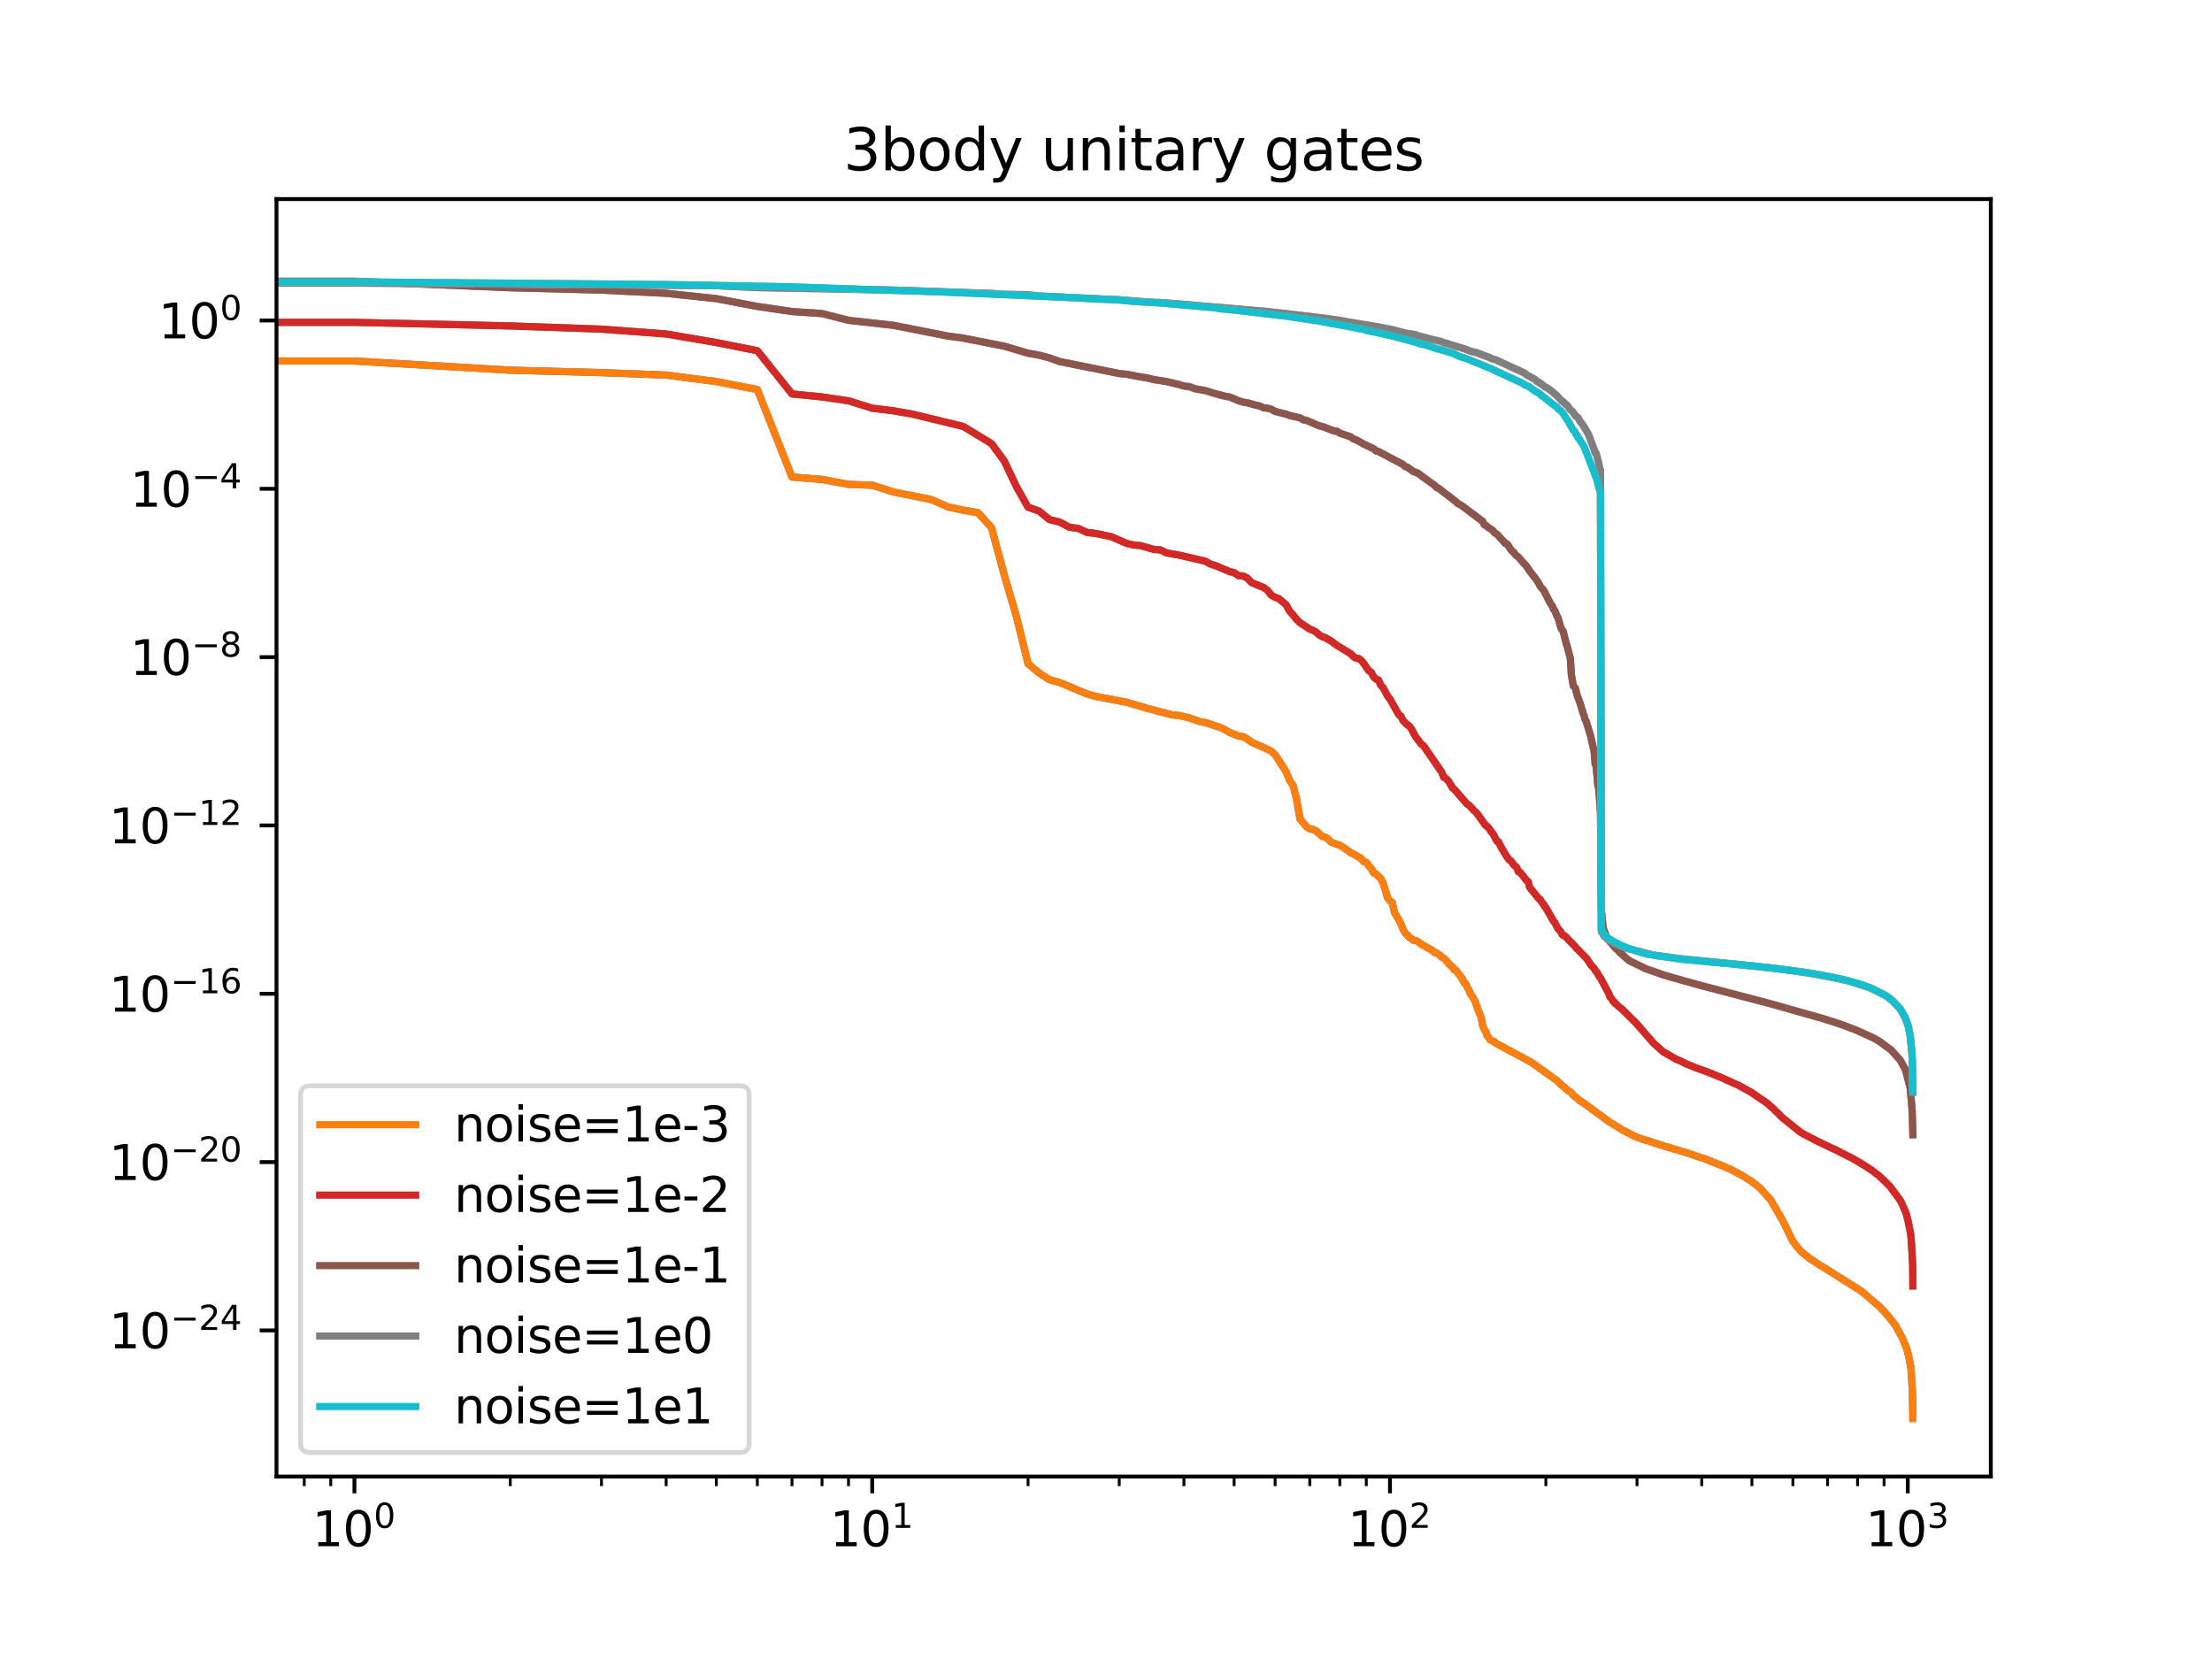 <?xml version="1.0" encoding="utf-8" standalone="no"?>
<!DOCTYPE svg PUBLIC "-//W3C//DTD SVG 1.1//EN"
  "http://www.w3.org/Graphics/SVG/1.1/DTD/svg11.dtd">
<svg xmlns:xlink="http://www.w3.org/1999/xlink" width="460.8pt" height="345.6pt" viewBox="0 0 460.8 345.6" xmlns="http://www.w3.org/2000/svg" version="1.1">
 <defs>
  <style type="text/css">*{stroke-linejoin: round; stroke-linecap: butt}</style>
 </defs>
 <g id="figure_1">
  <g id="patch_1">
   <path d="M 0 345.6 
L 460.8 345.6 
L 460.8 0 
L 0 0 
z
" style="fill: #ffffff"/>
  </g>
  <g id="axes_1">
   <g id="patch_2">
    <path d="M 57.6 307.584 
L 414.72 307.584 
L 414.72 41.472 
L 57.6 41.472 
z
" style="fill: #ffffff"/>
   </g>
   <g id="matplotlib.axis_1">
    <g id="xtick_1">
     <g id="line2d_1">
      <defs>
       <path id="m2eaa63e4fc" d="M 0 0 
L 0 3.5 
" style="stroke: #000000; stroke-width: 0.8"/>
      </defs>
      <g>
       <use xlink:href="#m2eaa63e4fc" x="73.833" y="307.584" style="stroke: #000000; stroke-width: 0.8"/>
      </g>
     </g>
     <g id="text_1">
      <!-- $\mathdefault{10^{0}}$ -->
      <g transform="translate(65.033 322.182) scale(0.1 -0.1)">
       <defs>
        <path id="DejaVuSans-31" d="M 794 531 
L 1825 531 
L 1825 4091 
L 703 3866 
L 703 4441 
L 1819 4666 
L 2450 4666 
L 2450 531 
L 3481 531 
L 3481 0 
L 794 0 
L 794 531 
z
" transform="scale(0.016)"/>
        <path id="DejaVuSans-30" d="M 2034 4250 
Q 1547 4250 1301 3770 
Q 1056 3291 1056 2328 
Q 1056 1369 1301 889 
Q 1547 409 2034 409 
Q 2525 409 2770 889 
Q 3016 1369 3016 2328 
Q 3016 3291 2770 3770 
Q 2525 4250 2034 4250 
z
M 2034 4750 
Q 2819 4750 3233 4129 
Q 3647 3509 3647 2328 
Q 3647 1150 3233 529 
Q 2819 -91 2034 -91 
Q 1250 -91 836 529 
Q 422 1150 422 2328 
Q 422 3509 836 4129 
Q 1250 4750 2034 4750 
z
" transform="scale(0.016)"/>
       </defs>
       <use xlink:href="#DejaVuSans-31" transform="translate(0 0.766)"/>
       <use xlink:href="#DejaVuSans-30" transform="translate(63.623 0.766)"/>
       <use xlink:href="#DejaVuSans-30" transform="translate(128.203 39.047) scale(0.7)"/>
      </g>
     </g>
    </g>
    <g id="xtick_2">
     <g id="line2d_2">
      <g>
       <use xlink:href="#m2eaa63e4fc" x="181.696" y="307.584" style="stroke: #000000; stroke-width: 0.8"/>
      </g>
     </g>
     <g id="text_2">
      <!-- $\mathdefault{10^{1}}$ -->
      <g transform="translate(172.896 322.182) scale(0.1 -0.1)">
       <use xlink:href="#DejaVuSans-31" transform="translate(0 0.684)"/>
       <use xlink:href="#DejaVuSans-30" transform="translate(63.623 0.684)"/>
       <use xlink:href="#DejaVuSans-31" transform="translate(128.203 38.966) scale(0.7)"/>
      </g>
     </g>
    </g>
    <g id="xtick_3">
     <g id="line2d_3">
      <g>
       <use xlink:href="#m2eaa63e4fc" x="289.559" y="307.584" style="stroke: #000000; stroke-width: 0.8"/>
      </g>
     </g>
     <g id="text_3">
      <!-- $\mathdefault{10^{2}}$ -->
      <g transform="translate(280.759 322.182) scale(0.1 -0.1)">
       <defs>
        <path id="DejaVuSans-32" d="M 1228 531 
L 3431 531 
L 3431 0 
L 469 0 
L 469 531 
Q 828 903 1448 1529 
Q 2069 2156 2228 2338 
Q 2531 2678 2651 2914 
Q 2772 3150 2772 3378 
Q 2772 3750 2511 3984 
Q 2250 4219 1831 4219 
Q 1534 4219 1204 4116 
Q 875 4013 500 3803 
L 500 4441 
Q 881 4594 1212 4672 
Q 1544 4750 1819 4750 
Q 2544 4750 2975 4387 
Q 3406 4025 3406 3419 
Q 3406 3131 3298 2873 
Q 3191 2616 2906 2266 
Q 2828 2175 2409 1742 
Q 1991 1309 1228 531 
z
" transform="scale(0.016)"/>
       </defs>
       <use xlink:href="#DejaVuSans-31" transform="translate(0 0.766)"/>
       <use xlink:href="#DejaVuSans-30" transform="translate(63.623 0.766)"/>
       <use xlink:href="#DejaVuSans-32" transform="translate(128.203 39.047) scale(0.7)"/>
      </g>
     </g>
    </g>
    <g id="xtick_4">
     <g id="line2d_4">
      <g>
       <use xlink:href="#m2eaa63e4fc" x="397.422" y="307.584" style="stroke: #000000; stroke-width: 0.8"/>
      </g>
     </g>
     <g id="text_4">
      <!-- $\mathdefault{10^{3}}$ -->
      <g transform="translate(388.622 322.182) scale(0.1 -0.1)">
       <defs>
        <path id="DejaVuSans-33" d="M 2597 2516 
Q 3050 2419 3304 2112 
Q 3559 1806 3559 1356 
Q 3559 666 3084 287 
Q 2609 -91 1734 -91 
Q 1441 -91 1130 -33 
Q 819 25 488 141 
L 488 750 
Q 750 597 1062 519 
Q 1375 441 1716 441 
Q 2309 441 2620 675 
Q 2931 909 2931 1356 
Q 2931 1769 2642 2001 
Q 2353 2234 1838 2234 
L 1294 2234 
L 1294 2753 
L 1863 2753 
Q 2328 2753 2575 2939 
Q 2822 3125 2822 3475 
Q 2822 3834 2567 4026 
Q 2313 4219 1838 4219 
Q 1578 4219 1281 4162 
Q 984 4106 628 3988 
L 628 4550 
Q 988 4650 1302 4700 
Q 1616 4750 1894 4750 
Q 2613 4750 3031 4423 
Q 3450 4097 3450 3541 
Q 3450 3153 3228 2886 
Q 3006 2619 2597 2516 
z
" transform="scale(0.016)"/>
       </defs>
       <use xlink:href="#DejaVuSans-31" transform="translate(0 0.766)"/>
       <use xlink:href="#DejaVuSans-30" transform="translate(63.623 0.766)"/>
       <use xlink:href="#DejaVuSans-33" transform="translate(128.203 39.047) scale(0.7)"/>
      </g>
     </g>
    </g>
    <g id="xtick_5">
     <g id="line2d_5">
      <defs>
       <path id="mee59e2e1f6" d="M 0 0 
L 0 2 
" style="stroke: #000000; stroke-width: 0.6"/>
      </defs>
      <g>
       <use xlink:href="#mee59e2e1f6" x="63.38" y="307.584" style="stroke: #000000; stroke-width: 0.6"/>
      </g>
     </g>
    </g>
    <g id="xtick_6">
     <g id="line2d_6">
      <g>
       <use xlink:href="#mee59e2e1f6" x="68.897" y="307.584" style="stroke: #000000; stroke-width: 0.6"/>
      </g>
     </g>
    </g>
    <g id="xtick_7">
     <g id="line2d_7">
      <g>
       <use xlink:href="#mee59e2e1f6" x="106.303" y="307.584" style="stroke: #000000; stroke-width: 0.6"/>
      </g>
     </g>
    </g>
    <g id="xtick_8">
     <g id="line2d_8">
      <g>
       <use xlink:href="#mee59e2e1f6" x="125.297" y="307.584" style="stroke: #000000; stroke-width: 0.6"/>
      </g>
     </g>
    </g>
    <g id="xtick_9">
     <g id="line2d_9">
      <g>
       <use xlink:href="#mee59e2e1f6" x="138.773" y="307.584" style="stroke: #000000; stroke-width: 0.6"/>
      </g>
     </g>
    </g>
    <g id="xtick_10">
     <g id="line2d_10">
      <g>
       <use xlink:href="#mee59e2e1f6" x="149.226" y="307.584" style="stroke: #000000; stroke-width: 0.6"/>
      </g>
     </g>
    </g>
    <g id="xtick_11">
     <g id="line2d_11">
      <g>
       <use xlink:href="#mee59e2e1f6" x="157.767" y="307.584" style="stroke: #000000; stroke-width: 0.6"/>
      </g>
     </g>
    </g>
    <g id="xtick_12">
     <g id="line2d_12">
      <g>
       <use xlink:href="#mee59e2e1f6" x="164.988" y="307.584" style="stroke: #000000; stroke-width: 0.6"/>
      </g>
     </g>
    </g>
    <g id="xtick_13">
     <g id="line2d_13">
      <g>
       <use xlink:href="#mee59e2e1f6" x="171.243" y="307.584" style="stroke: #000000; stroke-width: 0.6"/>
      </g>
     </g>
    </g>
    <g id="xtick_14">
     <g id="line2d_14">
      <g>
       <use xlink:href="#mee59e2e1f6" x="176.76" y="307.584" style="stroke: #000000; stroke-width: 0.6"/>
      </g>
     </g>
    </g>
    <g id="xtick_15">
     <g id="line2d_15">
      <g>
       <use xlink:href="#mee59e2e1f6" x="214.166" y="307.584" style="stroke: #000000; stroke-width: 0.6"/>
      </g>
     </g>
    </g>
    <g id="xtick_16">
     <g id="line2d_16">
      <g>
       <use xlink:href="#mee59e2e1f6" x="233.16" y="307.584" style="stroke: #000000; stroke-width: 0.6"/>
      </g>
     </g>
    </g>
    <g id="xtick_17">
     <g id="line2d_17">
      <g>
       <use xlink:href="#mee59e2e1f6" x="246.636" y="307.584" style="stroke: #000000; stroke-width: 0.6"/>
      </g>
     </g>
    </g>
    <g id="xtick_18">
     <g id="line2d_18">
      <g>
       <use xlink:href="#mee59e2e1f6" x="257.089" y="307.584" style="stroke: #000000; stroke-width: 0.6"/>
      </g>
     </g>
    </g>
    <g id="xtick_19">
     <g id="line2d_19">
      <g>
       <use xlink:href="#mee59e2e1f6" x="265.63" y="307.584" style="stroke: #000000; stroke-width: 0.6"/>
      </g>
     </g>
    </g>
    <g id="xtick_20">
     <g id="line2d_20">
      <g>
       <use xlink:href="#mee59e2e1f6" x="272.851" y="307.584" style="stroke: #000000; stroke-width: 0.6"/>
      </g>
     </g>
    </g>
    <g id="xtick_21">
     <g id="line2d_21">
      <g>
       <use xlink:href="#mee59e2e1f6" x="279.106" y="307.584" style="stroke: #000000; stroke-width: 0.6"/>
      </g>
     </g>
    </g>
    <g id="xtick_22">
     <g id="line2d_22">
      <g>
       <use xlink:href="#mee59e2e1f6" x="284.623" y="307.584" style="stroke: #000000; stroke-width: 0.6"/>
      </g>
     </g>
    </g>
    <g id="xtick_23">
     <g id="line2d_23">
      <g>
       <use xlink:href="#mee59e2e1f6" x="322.029" y="307.584" style="stroke: #000000; stroke-width: 0.6"/>
      </g>
     </g>
    </g>
    <g id="xtick_24">
     <g id="line2d_24">
      <g>
       <use xlink:href="#mee59e2e1f6" x="341.023" y="307.584" style="stroke: #000000; stroke-width: 0.6"/>
      </g>
     </g>
    </g>
    <g id="xtick_25">
     <g id="line2d_25">
      <g>
       <use xlink:href="#mee59e2e1f6" x="354.499" y="307.584" style="stroke: #000000; stroke-width: 0.6"/>
      </g>
     </g>
    </g>
    <g id="xtick_26">
     <g id="line2d_26">
      <g>
       <use xlink:href="#mee59e2e1f6" x="364.952" y="307.584" style="stroke: #000000; stroke-width: 0.6"/>
      </g>
     </g>
    </g>
    <g id="xtick_27">
     <g id="line2d_27">
      <g>
       <use xlink:href="#mee59e2e1f6" x="373.493" y="307.584" style="stroke: #000000; stroke-width: 0.6"/>
      </g>
     </g>
    </g>
    <g id="xtick_28">
     <g id="line2d_28">
      <g>
       <use xlink:href="#mee59e2e1f6" x="380.714" y="307.584" style="stroke: #000000; stroke-width: 0.6"/>
      </g>
     </g>
    </g>
    <g id="xtick_29">
     <g id="line2d_29">
      <g>
       <use xlink:href="#mee59e2e1f6" x="386.969" y="307.584" style="stroke: #000000; stroke-width: 0.6"/>
      </g>
     </g>
    </g>
    <g id="xtick_30">
     <g id="line2d_30">
      <g>
       <use xlink:href="#mee59e2e1f6" x="392.487" y="307.584" style="stroke: #000000; stroke-width: 0.6"/>
      </g>
     </g>
    </g>
   </g>
   <g id="matplotlib.axis_2">
    <g id="ytick_1">
     <g id="line2d_31">
      <defs>
       <path id="mf7cc5df409" d="M 0 0 
L -3.5 0 
" style="stroke: #000000; stroke-width: 0.8"/>
      </defs>
      <g>
       <use xlink:href="#mf7cc5df409" x="57.6" y="277.151" style="stroke: #000000; stroke-width: 0.8"/>
      </g>
     </g>
     <g id="text_5">
      <!-- $\mathdefault{10^{-24}}$ -->
      <g transform="translate(22.7 280.95) scale(0.1 -0.1)">
       <defs>
        <path id="DejaVuSans-2212" d="M 678 2272 
L 4684 2272 
L 4684 1741 
L 678 1741 
L 678 2272 
z
" transform="scale(0.016)"/>
        <path id="DejaVuSans-34" d="M 2419 4116 
L 825 1625 
L 2419 1625 
L 2419 4116 
z
M 2253 4666 
L 3047 4666 
L 3047 1625 
L 3713 1625 
L 3713 1100 
L 3047 1100 
L 3047 0 
L 2419 0 
L 2419 1100 
L 313 1100 
L 313 1709 
L 2253 4666 
z
" transform="scale(0.016)"/>
       </defs>
       <use xlink:href="#DejaVuSans-31" transform="translate(0 0.766)"/>
       <use xlink:href="#DejaVuSans-30" transform="translate(63.623 0.766)"/>
       <use xlink:href="#DejaVuSans-2212" transform="translate(128.203 39.047) scale(0.7)"/>
       <use xlink:href="#DejaVuSans-32" transform="translate(186.855 39.047) scale(0.7)"/>
       <use xlink:href="#DejaVuSans-34" transform="translate(231.392 39.047) scale(0.7)"/>
      </g>
     </g>
    </g>
    <g id="ytick_2">
     <g id="line2d_32">
      <g>
       <use xlink:href="#mf7cc5df409" x="57.6" y="242.086" style="stroke: #000000; stroke-width: 0.8"/>
      </g>
     </g>
     <g id="text_6">
      <!-- $\mathdefault{10^{-20}}$ -->
      <g transform="translate(22.7 245.885) scale(0.1 -0.1)">
       <use xlink:href="#DejaVuSans-31" transform="translate(0 0.766)"/>
       <use xlink:href="#DejaVuSans-30" transform="translate(63.623 0.766)"/>
       <use xlink:href="#DejaVuSans-2212" transform="translate(128.203 39.047) scale(0.7)"/>
       <use xlink:href="#DejaVuSans-32" transform="translate(186.855 39.047) scale(0.7)"/>
       <use xlink:href="#DejaVuSans-30" transform="translate(231.392 39.047) scale(0.7)"/>
      </g>
     </g>
    </g>
    <g id="ytick_3">
     <g id="line2d_33">
      <g>
       <use xlink:href="#mf7cc5df409" x="57.6" y="207.021" style="stroke: #000000; stroke-width: 0.8"/>
      </g>
     </g>
     <g id="text_7">
      <!-- $\mathdefault{10^{-16}}$ -->
      <g transform="translate(22.7 210.821) scale(0.1 -0.1)">
       <defs>
        <path id="DejaVuSans-36" d="M 2113 2584 
Q 1688 2584 1439 2293 
Q 1191 2003 1191 1497 
Q 1191 994 1439 701 
Q 1688 409 2113 409 
Q 2538 409 2786 701 
Q 3034 994 3034 1497 
Q 3034 2003 2786 2293 
Q 2538 2584 2113 2584 
z
M 3366 4563 
L 3366 3988 
Q 3128 4100 2886 4159 
Q 2644 4219 2406 4219 
Q 1781 4219 1451 3797 
Q 1122 3375 1075 2522 
Q 1259 2794 1537 2939 
Q 1816 3084 2150 3084 
Q 2853 3084 3261 2657 
Q 3669 2231 3669 1497 
Q 3669 778 3244 343 
Q 2819 -91 2113 -91 
Q 1303 -91 875 529 
Q 447 1150 447 2328 
Q 447 3434 972 4092 
Q 1497 4750 2381 4750 
Q 2619 4750 2861 4703 
Q 3103 4656 3366 4563 
z
" transform="scale(0.016)"/>
       </defs>
       <use xlink:href="#DejaVuSans-31" transform="translate(0 0.766)"/>
       <use xlink:href="#DejaVuSans-30" transform="translate(63.623 0.766)"/>
       <use xlink:href="#DejaVuSans-2212" transform="translate(128.203 39.047) scale(0.7)"/>
       <use xlink:href="#DejaVuSans-31" transform="translate(186.855 39.047) scale(0.7)"/>
       <use xlink:href="#DejaVuSans-36" transform="translate(231.392 39.047) scale(0.7)"/>
      </g>
     </g>
    </g>
    <g id="ytick_4">
     <g id="line2d_34">
      <g>
       <use xlink:href="#mf7cc5df409" x="57.6" y="171.957" style="stroke: #000000; stroke-width: 0.8"/>
      </g>
     </g>
     <g id="text_8">
      <!-- $\mathdefault{10^{-12}}$ -->
      <g transform="translate(22.7 175.756) scale(0.1 -0.1)">
       <use xlink:href="#DejaVuSans-31" transform="translate(0 0.766)"/>
       <use xlink:href="#DejaVuSans-30" transform="translate(63.623 0.766)"/>
       <use xlink:href="#DejaVuSans-2212" transform="translate(128.203 39.047) scale(0.7)"/>
       <use xlink:href="#DejaVuSans-31" transform="translate(186.855 39.047) scale(0.7)"/>
       <use xlink:href="#DejaVuSans-32" transform="translate(231.392 39.047) scale(0.7)"/>
      </g>
     </g>
    </g>
    <g id="ytick_5">
     <g id="line2d_35">
      <g>
       <use xlink:href="#mf7cc5df409" x="57.6" y="136.892" style="stroke: #000000; stroke-width: 0.8"/>
      </g>
     </g>
     <g id="text_9">
      <!-- $\mathdefault{10^{-8}}$ -->
      <g transform="translate(27.1 140.691) scale(0.1 -0.1)">
       <defs>
        <path id="DejaVuSans-38" d="M 2034 2216 
Q 1584 2216 1326 1975 
Q 1069 1734 1069 1313 
Q 1069 891 1326 650 
Q 1584 409 2034 409 
Q 2484 409 2743 651 
Q 3003 894 3003 1313 
Q 3003 1734 2745 1975 
Q 2488 2216 2034 2216 
z
M 1403 2484 
Q 997 2584 770 2862 
Q 544 3141 544 3541 
Q 544 4100 942 4425 
Q 1341 4750 2034 4750 
Q 2731 4750 3128 4425 
Q 3525 4100 3525 3541 
Q 3525 3141 3298 2862 
Q 3072 2584 2669 2484 
Q 3125 2378 3379 2068 
Q 3634 1759 3634 1313 
Q 3634 634 3220 271 
Q 2806 -91 2034 -91 
Q 1263 -91 848 271 
Q 434 634 434 1313 
Q 434 1759 690 2068 
Q 947 2378 1403 2484 
z
M 1172 3481 
Q 1172 3119 1398 2916 
Q 1625 2713 2034 2713 
Q 2441 2713 2670 2916 
Q 2900 3119 2900 3481 
Q 2900 3844 2670 4047 
Q 2441 4250 2034 4250 
Q 1625 4250 1398 4047 
Q 1172 3844 1172 3481 
z
" transform="scale(0.016)"/>
       </defs>
       <use xlink:href="#DejaVuSans-31" transform="translate(0 0.766)"/>
       <use xlink:href="#DejaVuSans-30" transform="translate(63.623 0.766)"/>
       <use xlink:href="#DejaVuSans-2212" transform="translate(128.203 39.047) scale(0.7)"/>
       <use xlink:href="#DejaVuSans-38" transform="translate(186.855 39.047) scale(0.7)"/>
      </g>
     </g>
    </g>
    <g id="ytick_6">
     <g id="line2d_36">
      <g>
       <use xlink:href="#mf7cc5df409" x="57.6" y="101.827" style="stroke: #000000; stroke-width: 0.8"/>
      </g>
     </g>
     <g id="text_10">
      <!-- $\mathdefault{10^{-4}}$ -->
      <g transform="translate(27.1 105.626) scale(0.1 -0.1)">
       <use xlink:href="#DejaVuSans-31" transform="translate(0 0.684)"/>
       <use xlink:href="#DejaVuSans-30" transform="translate(63.623 0.684)"/>
       <use xlink:href="#DejaVuSans-2212" transform="translate(128.203 38.966) scale(0.7)"/>
       <use xlink:href="#DejaVuSans-34" transform="translate(186.855 38.966) scale(0.7)"/>
      </g>
     </g>
    </g>
    <g id="ytick_7">
     <g id="line2d_37">
      <g>
       <use xlink:href="#mf7cc5df409" x="57.6" y="66.762" style="stroke: #000000; stroke-width: 0.8"/>
      </g>
     </g>
     <g id="text_11">
      <!-- $\mathdefault{10^{0}}$ -->
      <g transform="translate(33 70.562) scale(0.1 -0.1)">
       <use xlink:href="#DejaVuSans-31" transform="translate(0 0.766)"/>
       <use xlink:href="#DejaVuSans-30" transform="translate(63.623 0.766)"/>
       <use xlink:href="#DejaVuSans-30" transform="translate(128.203 39.047) scale(0.7)"/>
      </g>
     </g>
    </g>
   </g>
   <g id="line2d_38">
    <path d="M -1 75.191 
L 73.833 75.206 
L 106.303 77.116 
L 125.297 77.624 
L 138.773 78.135 
L 149.226 79.484 
L 157.767 81.151 
L 164.988 99.374 
L 171.243 99.873 
L 176.76 100.908 
L 181.696 101.076 
L 186.161 102.5 
L 193.986 104.058 
L 197.458 105.589 
L 200.69 106.281 
L 203.713 106.793 
L 206.553 109.928 
L 209.23 119.854 
L 211.763 128.499 
L 214.166 138.262 
L 216.451 140.195 
L 218.631 141.603 
L 220.713 142.166 
L 226.456 144.565 
L 228.224 145.067 
L 234.696 146.293 
L 239.023 147.566 
L 244.233 148.94 
L 245.45 149.01 
L 247.793 149.563 
L 250.024 150.336 
L 251.101 150.516 
L 254.19 151.539 
L 255.177 152 
L 256.143 152.592 
L 258.017 153.348 
L 258.926 153.433 
L 259.818 153.94 
L 260.694 154.597 
L 264.042 156.086 
L 264.842 156.505 
L 265.63 157.233 
L 267.915 160.744 
L 268.653 162.572 
L 269.379 163.641 
L 270.094 166.447 
L 270.799 170.559 
L 272.177 172.224 
L 272.851 172.676 
L 273.515 172.791 
L 274.17 173.074 
L 275.454 174.258 
L 276.083 174.382 
L 276.703 174.811 
L 277.315 175.455 
L 279.106 176.102 
L 279.688 176.425 
L 281.391 177.637 
L 282.494 178.195 
L 283.571 178.863 
L 284.1 179.497 
L 284.623 179.634 
L 285.141 180.393 
L 285.653 180.906 
L 286.159 181.837 
L 286.66 182.083 
L 287.647 183.026 
L 288.132 183.986 
L 289.088 187.056 
L 289.559 187.668 
L 290.025 188.01 
L 290.487 190.069 
L 291.396 191.62 
L 291.844 192.46 
L 292.289 193.613 
L 292.728 194.371 
L 293.164 194.733 
L 293.596 195.304 
L 294.024 195.498 
L 294.448 195.885 
L 294.868 195.929 
L 295.284 196.089 
L 296.106 196.714 
L 298.488 198.063 
L 298.874 198.46 
L 299.256 198.49 
L 300.012 199.054 
L 300.385 199.441 
L 300.756 199.591 
L 301.123 199.926 
L 301.849 200.813 
L 302.208 201.217 
L 302.564 201.375 
L 302.918 202.018 
L 303.269 202.09 
L 304.647 203.921 
L 304.985 204.71 
L 305.321 204.885 
L 305.654 205.681 
L 305.985 206.179 
L 306.314 207.03 
L 306.64 207.446 
L 307.287 208.573 
L 307.924 210.46 
L 308.553 211.929 
L 308.864 213.664 
L 309.173 214.409 
L 309.48 214.812 
L 309.786 215.751 
L 310.089 216.057 
L 310.39 216.6 
L 311.282 216.984 
L 311.576 217.304 
L 319.13 221.372 
L 324.315 225.097 
L 325.417 226.165 
L 325.851 226.457 
L 326.494 227.07 
L 326.918 227.351 
L 327.338 227.603 
L 327.754 228.186 
L 328.372 228.637 
L 328.779 229.02 
L 329.183 229.367 
L 329.384 229.402 
L 335.388 233.806 
L 335.913 234.105 
L 338.124 235.476 
L 340.552 236.706 
L 341.023 236.905 
L 342.407 237.402 
L 343.457 237.684 
L 343.752 237.811 
L 344.338 237.995 
L 347.023 238.86 
L 347.841 239.065 
L 348.244 239.236 
L 349.04 239.458 
L 349.823 239.669 
L 350.466 239.884 
L 351.225 240.108 
L 351.973 240.334 
L 352.83 240.627 
L 353.193 240.781 
L 353.791 240.963 
L 355.081 241.383 
L 356.449 241.923 
L 358.75 242.851 
L 359.176 243.009 
L 359.703 243.26 
L 360.431 243.55 
L 360.74 243.734 
L 362.153 244.45 
L 362.45 244.624 
L 362.746 244.764 
L 363.04 244.966 
L 363.332 245.112 
L 364.101 245.63 
L 365.046 246.204 
L 365.325 246.484 
L 365.511 246.595 
L 366.063 247.042 
L 366.609 247.468 
L 366.879 247.752 
L 367.682 248.629 
L 368.903 250.012 
L 371.662 254.804 
L 371.985 255.544 
L 372.307 256.153 
L 372.864 257.349 
L 373.493 258.631 
L 373.649 258.758 
L 374.19 259.543 
L 374.726 260.123 
L 375.18 260.711 
L 375.555 260.999 
L 377.098 262.252 
L 377.53 262.5 
L 378.452 263.119 
L 378.732 263.303 
L 379.287 263.68 
L 380.311 264.266 
L 380.647 264.484 
L 387.782 268.987 
L 388.069 269.244 
L 388.24 269.356 
L 391.752 272.408 
L 392.068 272.787 
L 392.487 273.168 
L 392.746 273.505 
L 393.261 274.064 
L 393.922 274.872 
L 394.573 275.75 
L 394.871 276.114 
L 396.284 278.714 
L 397.234 281.011 
L 397.609 282.543 
L 397.702 282.942 
L 398.12 285.248 
L 398.396 290.208 
L 398.487 295.488 
L 398.487 295.488 
" clip-path="url(#p2169b1f1bf)" style="fill: none; stroke: #1f77b4; stroke-width: 1.5; stroke-linecap: square"/>
   </g>
   <g id="line2d_39">
    <path d="M -1 75.191 
L 73.833 75.206 
L 106.303 77.116 
L 125.297 77.624 
L 138.773 78.135 
L 149.226 79.484 
L 157.767 81.151 
L 164.988 99.374 
L 171.243 99.873 
L 176.76 100.908 
L 181.696 101.076 
L 186.161 102.5 
L 193.986 104.058 
L 197.458 105.589 
L 200.69 106.281 
L 203.713 106.793 
L 206.553 109.928 
L 209.23 119.854 
L 211.763 128.499 
L 214.166 138.262 
L 216.451 140.195 
L 218.631 141.603 
L 220.713 142.166 
L 226.456 144.565 
L 228.224 145.067 
L 234.696 146.293 
L 239.023 147.566 
L 244.233 148.94 
L 245.45 149.01 
L 247.793 149.563 
L 250.024 150.336 
L 251.101 150.516 
L 254.19 151.539 
L 255.177 152 
L 256.143 152.592 
L 258.017 153.348 
L 258.926 153.433 
L 259.818 153.94 
L 260.694 154.597 
L 264.042 156.086 
L 264.842 156.505 
L 265.63 157.233 
L 267.915 160.744 
L 268.653 162.572 
L 269.379 163.641 
L 270.094 166.447 
L 270.799 170.559 
L 272.177 172.224 
L 272.851 172.676 
L 273.515 172.791 
L 274.17 173.074 
L 275.454 174.258 
L 276.083 174.382 
L 276.703 174.811 
L 277.315 175.455 
L 279.106 176.102 
L 279.688 176.425 
L 281.391 177.637 
L 282.494 178.195 
L 283.571 178.863 
L 284.1 179.497 
L 284.623 179.634 
L 285.141 180.393 
L 285.653 180.906 
L 286.159 181.837 
L 286.66 182.083 
L 287.647 183.026 
L 288.132 183.986 
L 289.088 187.056 
L 289.559 187.668 
L 290.025 188.01 
L 290.487 190.069 
L 291.396 191.62 
L 291.844 192.46 
L 292.289 193.613 
L 292.728 194.371 
L 293.164 194.733 
L 293.596 195.304 
L 294.024 195.498 
L 294.448 195.885 
L 294.868 195.929 
L 295.284 196.089 
L 296.106 196.714 
L 298.488 198.063 
L 298.874 198.46 
L 299.256 198.49 
L 300.012 199.054 
L 300.385 199.441 
L 300.756 199.591 
L 301.123 199.926 
L 301.849 200.813 
L 302.208 201.217 
L 302.564 201.375 
L 302.918 202.018 
L 303.269 202.09 
L 304.647 203.921 
L 304.985 204.71 
L 305.321 204.885 
L 305.654 205.681 
L 305.985 206.179 
L 306.314 207.03 
L 306.64 207.446 
L 307.287 208.573 
L 307.924 210.46 
L 308.553 211.929 
L 308.864 213.664 
L 309.173 214.409 
L 309.48 214.812 
L 309.786 215.751 
L 310.089 216.057 
L 310.39 216.6 
L 311.282 216.984 
L 311.576 217.304 
L 319.13 221.372 
L 324.315 225.097 
L 325.417 226.165 
L 325.851 226.457 
L 326.494 227.07 
L 326.918 227.351 
L 327.338 227.603 
L 327.754 228.186 
L 328.372 228.637 
L 328.779 229.02 
L 329.183 229.367 
L 329.384 229.402 
L 335.388 233.806 
L 335.913 234.105 
L 338.124 235.476 
L 340.552 236.706 
L 341.023 236.905 
L 342.407 237.402 
L 343.457 237.684 
L 343.752 237.811 
L 344.338 237.995 
L 347.023 238.86 
L 347.841 239.065 
L 348.244 239.236 
L 349.04 239.458 
L 349.823 239.669 
L 350.466 239.884 
L 351.225 240.108 
L 351.973 240.334 
L 352.83 240.627 
L 353.193 240.781 
L 353.791 240.963 
L 355.081 241.383 
L 356.449 241.923 
L 358.75 242.851 
L 359.176 243.009 
L 359.703 243.26 
L 360.431 243.55 
L 360.74 243.734 
L 362.153 244.45 
L 362.45 244.624 
L 362.746 244.764 
L 363.04 244.966 
L 363.332 245.112 
L 364.101 245.63 
L 365.046 246.204 
L 365.325 246.484 
L 365.511 246.595 
L 366.063 247.042 
L 366.609 247.468 
L 366.879 247.752 
L 367.682 248.629 
L 368.903 250.012 
L 371.662 254.804 
L 371.985 255.544 
L 372.307 256.153 
L 372.864 257.349 
L 373.493 258.631 
L 373.649 258.758 
L 374.19 259.543 
L 374.726 260.123 
L 375.18 260.711 
L 375.555 260.999 
L 377.098 262.252 
L 377.53 262.5 
L 378.452 263.119 
L 378.732 263.303 
L 379.287 263.68 
L 380.311 264.266 
L 380.647 264.484 
L 387.782 268.987 
L 388.069 269.244 
L 388.24 269.356 
L 391.752 272.408 
L 392.068 272.787 
L 392.487 273.168 
L 392.746 273.505 
L 393.261 274.064 
L 393.922 274.872 
L 394.573 275.75 
L 394.871 276.114 
L 396.284 278.714 
L 397.234 281.011 
L 397.609 282.543 
L 397.702 282.942 
L 398.12 285.248 
L 398.396 290.208 
L 398.487 295.488 
L 398.487 295.488 
" clip-path="url(#p2169b1f1bf)" style="fill: none; stroke: #ff7f0e; stroke-width: 1.5; stroke-linecap: square"/>
   </g>
   <g id="line2d_40">
    <path d="M -1 67.142 
L 73.833 67.151 
L 106.303 67.899 
L 125.297 68.567 
L 138.773 69.574 
L 149.226 71.362 
L 157.767 73.059 
L 164.988 82.065 
L 171.243 82.69 
L 176.76 83.497 
L 181.696 85.04 
L 186.161 85.582 
L 190.237 86.306 
L 200.69 88.849 
L 206.553 92.414 
L 209.23 96.062 
L 211.763 101.414 
L 214.166 105.663 
L 216.451 106.461 
L 218.631 108.25 
L 220.713 108.741 
L 222.707 109.812 
L 224.619 110.09 
L 226.456 110.916 
L 228.224 111.12 
L 231.572 111.829 
L 234.696 113.201 
L 236.183 113.541 
L 237.624 113.674 
L 240.381 114.46 
L 241.7 114.552 
L 242.984 115.175 
L 245.45 115.598 
L 251.101 116.909 
L 252.153 117.5 
L 253.183 117.819 
L 256.143 119.066 
L 257.089 119.295 
L 258.017 119.924 
L 258.926 119.983 
L 259.818 120.411 
L 260.694 121.347 
L 263.227 122.387 
L 264.042 122.973 
L 264.842 124.001 
L 265.63 124.421 
L 266.404 124.697 
L 267.915 125.977 
L 268.653 127.326 
L 269.379 128.093 
L 270.094 129.033 
L 270.799 129.704 
L 272.851 131.058 
L 273.515 131.311 
L 274.17 131.687 
L 274.817 132.273 
L 275.454 132.636 
L 276.083 132.834 
L 277.315 133.556 
L 278.517 134.438 
L 281.391 136.209 
L 281.946 136.786 
L 282.494 137.113 
L 283.035 137.179 
L 283.571 137.56 
L 284.1 138.226 
L 285.141 139.743 
L 285.653 140.063 
L 286.159 141.012 
L 286.66 141.473 
L 287.156 141.656 
L 287.647 142.761 
L 288.132 143.268 
L 289.088 145.037 
L 289.559 145.625 
L 291.396 148.894 
L 291.844 149.181 
L 292.289 150.112 
L 293.164 150.997 
L 293.596 151.248 
L 294.024 151.851 
L 294.868 153.423 
L 296.106 155.042 
L 296.512 155.3 
L 300.385 160.934 
L 300.756 161.93 
L 301.123 162.069 
L 301.849 162.842 
L 302.564 164.142 
L 302.918 164.366 
L 305.654 167.542 
L 305.985 167.689 
L 306.965 168.753 
L 307.606 169.337 
L 309.48 171.952 
L 309.786 172.113 
L 310.39 172.829 
L 310.689 173.363 
L 310.987 173.624 
L 311.868 175.268 
L 312.158 175.355 
L 312.733 176.524 
L 313.862 178.389 
L 314.416 179.147 
L 314.691 179.282 
L 314.964 179.583 
L 315.235 180.076 
L 315.774 180.532 
L 316.041 180.851 
L 316.306 181.59 
L 316.57 181.632 
L 317.093 182.254 
L 317.353 182.538 
L 317.868 183.283 
L 318.377 183.701 
L 318.629 184.81 
L 320.602 187.263 
L 320.843 187.357 
L 321.321 188.171 
L 321.558 188.352 
L 321.794 188.89 
L 322.029 189.08 
L 323.64 191.932 
L 323.866 192.127 
L 324.537 193.414 
L 324.979 193.901 
L 325.198 194.164 
L 325.417 194.655 
L 325.634 194.867 
L 325.851 194.888 
L 326.28 195.245 
L 326.706 195.714 
L 327.961 196.965 
L 328.372 197.494 
L 328.779 197.879 
L 330.57 199.734 
L 331.536 201.187 
L 331.916 201.56 
L 332.106 201.745 
L 332.482 202.416 
L 332.669 202.532 
L 333.041 203.23 
L 333.41 203.732 
L 335.212 207.116 
L 335.388 207.693 
L 335.564 207.803 
L 336.087 208.639 
L 336.26 208.693 
L 336.433 209.022 
L 336.605 209.079 
L 337.117 209.611 
L 337.791 210.128 
L 340.866 213.171 
L 344.483 217.331 
L 346.471 219.104 
L 348.908 220.497 
L 349.302 220.725 
L 349.952 220.967 
L 350.593 221.27 
L 351.099 221.557 
L 352.465 222.092 
L 352.83 222.275 
L 355.196 223.126 
L 355.541 223.24 
L 355.997 223.441 
L 356.561 223.627 
L 356.896 223.804 
L 357.559 224.065 
L 358.213 224.321 
L 361.653 225.857 
L 362.153 226.081 
L 364.764 227.519 
L 368.034 229.749 
L 369.502 231.028 
L 369.925 231.483 
L 370.344 231.853 
L 371.09 232.659 
L 374.802 235.651 
L 375.029 235.82 
L 375.778 236.281 
L 376.075 236.423 
L 378.452 237.66 
L 380.781 238.787 
L 380.981 238.866 
L 381.378 239.073 
L 382.422 239.538 
L 384.133 240.441 
L 384.505 240.592 
L 384.935 240.83 
L 385.542 241.119 
L 387.203 242.057 
L 387.377 242.149 
L 387.782 242.427 
L 388.411 242.797 
L 389.255 243.357 
L 389.864 243.741 
L 390.52 244.245 
L 390.845 244.513 
L 391.381 244.886 
L 392.487 245.933 
L 392.849 246.28 
L 393.414 246.864 
L 393.669 247.094 
L 395.802 249.969 
L 396.188 250.702 
L 397.093 252.782 
L 397.469 254.29 
L 398.027 257.073 
L 398.166 258.471 
L 398.441 263.404 
L 398.487 267.878 
L 398.487 267.878 
" clip-path="url(#p2169b1f1bf)" style="fill: none; stroke: #2ca02c; stroke-width: 1.5; stroke-linecap: square"/>
   </g>
   <g id="line2d_41">
    <path d="M -1 67.142 
L 73.833 67.151 
L 106.303 67.899 
L 125.297 68.567 
L 138.773 69.574 
L 149.226 71.362 
L 157.767 73.059 
L 164.988 82.065 
L 171.243 82.69 
L 176.76 83.497 
L 181.696 85.04 
L 186.161 85.582 
L 190.237 86.306 
L 200.69 88.849 
L 206.553 92.414 
L 209.23 96.062 
L 211.763 101.414 
L 214.166 105.663 
L 216.451 106.461 
L 218.631 108.25 
L 220.713 108.741 
L 222.707 109.812 
L 224.619 110.09 
L 226.456 110.916 
L 228.224 111.12 
L 231.572 111.829 
L 234.696 113.201 
L 236.183 113.541 
L 237.624 113.674 
L 240.381 114.46 
L 241.7 114.552 
L 242.984 115.175 
L 245.45 115.598 
L 251.101 116.909 
L 252.153 117.5 
L 253.183 117.819 
L 256.143 119.066 
L 257.089 119.295 
L 258.017 119.924 
L 258.926 119.983 
L 259.818 120.411 
L 260.694 121.347 
L 263.227 122.387 
L 264.042 122.973 
L 264.842 124.001 
L 265.63 124.421 
L 266.404 124.697 
L 267.915 125.977 
L 268.653 127.326 
L 269.379 128.093 
L 270.094 129.033 
L 270.799 129.704 
L 272.851 131.058 
L 273.515 131.311 
L 274.17 131.687 
L 274.817 132.273 
L 275.454 132.636 
L 276.083 132.834 
L 277.315 133.556 
L 278.517 134.438 
L 281.391 136.209 
L 281.946 136.786 
L 282.494 137.113 
L 283.035 137.179 
L 283.571 137.56 
L 284.1 138.226 
L 285.141 139.743 
L 285.653 140.063 
L 286.159 141.012 
L 286.66 141.473 
L 287.156 141.656 
L 287.647 142.761 
L 288.132 143.268 
L 289.088 145.037 
L 289.559 145.625 
L 291.396 148.894 
L 291.844 149.181 
L 292.289 150.112 
L 293.164 150.997 
L 293.596 151.248 
L 294.024 151.851 
L 294.868 153.423 
L 296.106 155.042 
L 296.512 155.3 
L 300.385 160.934 
L 300.756 161.93 
L 301.123 162.069 
L 301.849 162.842 
L 302.564 164.142 
L 302.918 164.366 
L 305.654 167.542 
L 305.985 167.689 
L 306.965 168.753 
L 307.606 169.337 
L 309.48 171.952 
L 309.786 172.113 
L 310.39 172.829 
L 310.689 173.363 
L 310.987 173.624 
L 311.868 175.268 
L 312.158 175.355 
L 312.733 176.524 
L 313.862 178.389 
L 314.416 179.147 
L 314.691 179.282 
L 314.964 179.583 
L 315.235 180.076 
L 315.774 180.532 
L 316.041 180.851 
L 316.306 181.59 
L 316.57 181.632 
L 317.093 182.254 
L 317.353 182.538 
L 317.868 183.283 
L 318.377 183.701 
L 318.629 184.81 
L 320.602 187.263 
L 320.843 187.357 
L 321.321 188.171 
L 321.558 188.352 
L 321.794 188.89 
L 322.029 189.08 
L 323.64 191.932 
L 323.866 192.127 
L 324.537 193.414 
L 324.979 193.901 
L 325.198 194.164 
L 325.417 194.655 
L 325.634 194.867 
L 325.851 194.888 
L 326.28 195.245 
L 326.706 195.714 
L 327.961 196.965 
L 328.372 197.494 
L 328.779 197.879 
L 330.57 199.734 
L 331.536 201.187 
L 331.916 201.56 
L 332.106 201.745 
L 332.482 202.416 
L 332.669 202.532 
L 333.041 203.23 
L 333.41 203.732 
L 335.212 207.116 
L 335.388 207.693 
L 335.564 207.803 
L 336.087 208.639 
L 336.26 208.693 
L 336.433 209.022 
L 336.605 209.079 
L 337.117 209.611 
L 337.791 210.128 
L 340.866 213.171 
L 344.483 217.331 
L 346.471 219.104 
L 348.908 220.497 
L 349.302 220.725 
L 349.952 220.967 
L 350.593 221.27 
L 351.099 221.557 
L 352.465 222.092 
L 352.83 222.275 
L 355.196 223.126 
L 355.541 223.24 
L 355.997 223.441 
L 356.561 223.627 
L 356.896 223.804 
L 357.559 224.065 
L 358.213 224.321 
L 361.653 225.857 
L 362.153 226.081 
L 364.764 227.519 
L 368.034 229.749 
L 369.502 231.028 
L 369.925 231.483 
L 370.344 231.853 
L 371.09 232.659 
L 374.802 235.651 
L 375.029 235.82 
L 375.778 236.281 
L 376.075 236.423 
L 378.452 237.66 
L 380.781 238.787 
L 380.981 238.866 
L 381.378 239.073 
L 382.422 239.538 
L 384.133 240.441 
L 384.505 240.592 
L 384.935 240.83 
L 385.542 241.119 
L 387.203 242.057 
L 387.377 242.149 
L 387.782 242.427 
L 388.411 242.797 
L 389.255 243.357 
L 389.864 243.741 
L 390.52 244.245 
L 390.845 244.513 
L 391.381 244.886 
L 392.487 245.933 
L 392.849 246.28 
L 393.414 246.864 
L 393.669 247.094 
L 395.802 249.969 
L 396.188 250.702 
L 397.093 252.782 
L 397.469 254.29 
L 398.027 257.073 
L 398.166 258.471 
L 398.441 263.404 
L 398.487 267.878 
L 398.487 267.878 
" clip-path="url(#p2169b1f1bf)" style="fill: none; stroke: #d62728; stroke-width: 1.5; stroke-linecap: square"/>
   </g>
   <g id="line2d_42">
    <path d="M -1 58.585 
L 73.833 58.588 
L 106.303 59.94 
L 125.297 60.435 
L 138.773 61.101 
L 149.226 62.215 
L 157.767 63.839 
L 164.988 64.898 
L 171.243 65.324 
L 176.76 66.723 
L 186.161 67.78 
L 197.458 70.008 
L 200.69 70.444 
L 209.23 72.125 
L 214.166 73.585 
L 216.451 73.981 
L 218.631 74.563 
L 220.713 75.314 
L 233.16 77.816 
L 234.696 77.965 
L 237.624 78.524 
L 239.023 78.736 
L 240.381 79.081 
L 242.984 79.482 
L 245.45 80.063 
L 246.636 80.421 
L 247.793 80.543 
L 248.921 80.987 
L 251.101 81.368 
L 253.183 82.014 
L 255.177 82.542 
L 256.143 82.695 
L 258.017 83.48 
L 258.926 83.764 
L 259.818 83.901 
L 261.554 84.386 
L 262.398 84.572 
L 263.227 84.957 
L 264.042 85.041 
L 264.842 85.245 
L 265.63 85.71 
L 267.166 86.1 
L 267.915 86.268 
L 268.653 86.554 
L 270.799 87.041 
L 271.493 87.455 
L 272.177 87.562 
L 274.17 88.439 
L 274.817 88.718 
L 275.454 88.833 
L 277.92 89.8 
L 278.517 89.825 
L 279.106 90.227 
L 281.391 91.014 
L 281.946 91.453 
L 282.494 91.617 
L 284.1 92.511 
L 286.159 93.482 
L 286.66 93.918 
L 287.156 94.049 
L 290.944 96.064 
L 292.289 96.752 
L 292.728 97.201 
L 293.164 97.314 
L 294.448 98.242 
L 295.284 98.516 
L 296.914 99.716 
L 298.874 101.117 
L 299.256 101.541 
L 299.636 101.682 
L 303.269 104.472 
L 303.617 104.827 
L 304.647 105.43 
L 308.864 108.607 
L 309.173 109.275 
L 309.48 109.4 
L 310.089 109.922 
L 310.987 110.491 
L 311.282 110.941 
L 311.868 111.305 
L 313.3 112.874 
L 313.582 113.222 
L 313.862 113.263 
L 314.14 113.535 
L 314.691 114.453 
L 314.964 114.781 
L 315.235 114.926 
L 315.774 115.645 
L 316.306 116.034 
L 317.353 117.247 
L 317.868 117.777 
L 318.881 119.25 
L 319.379 119.867 
L 319.872 120.526 
L 320.36 121.226 
L 320.602 121.579 
L 320.843 122.156 
L 321.558 122.917 
L 322.957 125.663 
L 323.414 126.304 
L 323.64 126.945 
L 323.866 127.158 
L 324.315 128.285 
L 324.537 128.603 
L 325.198 130.89 
L 325.634 131.518 
L 326.28 134.09 
L 326.494 134.677 
L 326.918 136.336 
L 327.128 137.168 
L 327.338 140.484 
L 327.754 142.903 
L 328.167 143.319 
L 328.576 144.921 
L 329.183 146.555 
L 329.782 148.558 
L 329.98 148.99 
L 330.178 149.833 
L 330.374 150.124 
L 331.344 153.251 
L 332.106 156.683 
L 332.294 159.191 
L 332.482 159.472 
L 332.855 163.538 
L 333.041 164.197 
L 333.41 169.206 
L 333.593 189.587 
L 333.958 193.278 
L 334.678 195.251 
L 334.857 195.359 
L 335.388 196.207 
L 335.739 196.571 
L 336.605 197.589 
L 337.117 197.958 
L 337.455 198.47 
L 337.623 198.521 
L 338.124 199.012 
L 338.784 199.623 
L 339.435 200.143 
L 342.407 201.589 
L 342.71 201.759 
L 344.628 202.426 
L 345.911 202.877 
L 346.471 203.079 
L 350.847 204.339 
L 351.476 204.494 
L 352.951 204.916 
L 354.028 205.215 
L 354.382 205.311 
L 355.196 205.524 
L 368.47 209.001 
L 368.989 209.141 
L 379.904 212.23 
L 380.714 212.504 
L 381.707 212.799 
L 382.999 213.227 
L 383.507 213.39 
L 386.439 214.491 
L 386.852 214.665 
L 390.138 216.157 
L 391.06 216.677 
L 391.593 216.996 
L 393.972 218.745 
L 395.85 220.841 
L 396.904 222.751 
L 397.935 226.661 
L 398.35 231.515 
L 398.487 236.384 
L 398.487 236.384 
" clip-path="url(#p2169b1f1bf)" style="fill: none; stroke: #9467bd; stroke-width: 1.5; stroke-linecap: square"/>
   </g>
   <g id="line2d_43">
    <path d="M -1 58.585 
L 73.833 58.588 
L 106.303 59.94 
L 125.297 60.435 
L 138.773 61.101 
L 149.226 62.215 
L 157.767 63.839 
L 164.988 64.898 
L 171.243 65.324 
L 176.76 66.723 
L 186.161 67.78 
L 197.458 70.008 
L 200.69 70.444 
L 209.23 72.125 
L 214.166 73.585 
L 216.451 73.981 
L 218.631 74.563 
L 220.713 75.314 
L 233.16 77.816 
L 234.696 77.965 
L 237.624 78.524 
L 239.023 78.736 
L 240.381 79.081 
L 242.984 79.482 
L 245.45 80.063 
L 246.636 80.421 
L 247.793 80.543 
L 248.921 80.987 
L 251.101 81.368 
L 253.183 82.014 
L 255.177 82.542 
L 256.143 82.695 
L 258.017 83.48 
L 258.926 83.764 
L 259.818 83.901 
L 261.554 84.386 
L 262.398 84.572 
L 263.227 84.957 
L 264.042 85.041 
L 264.842 85.245 
L 265.63 85.71 
L 267.166 86.1 
L 267.915 86.268 
L 268.653 86.554 
L 270.799 87.041 
L 271.493 87.455 
L 272.177 87.562 
L 274.17 88.439 
L 274.817 88.718 
L 275.454 88.833 
L 277.92 89.8 
L 278.517 89.825 
L 279.106 90.227 
L 281.391 91.014 
L 281.946 91.453 
L 282.494 91.617 
L 284.1 92.511 
L 286.159 93.482 
L 286.66 93.918 
L 287.156 94.049 
L 290.944 96.064 
L 292.289 96.752 
L 292.728 97.201 
L 293.164 97.314 
L 294.448 98.242 
L 295.284 98.516 
L 296.914 99.716 
L 298.874 101.117 
L 299.256 101.541 
L 299.636 101.682 
L 303.269 104.472 
L 303.617 104.827 
L 304.647 105.43 
L 308.864 108.607 
L 309.173 109.275 
L 309.48 109.4 
L 310.089 109.922 
L 310.987 110.491 
L 311.282 110.941 
L 311.868 111.305 
L 313.3 112.874 
L 313.582 113.222 
L 313.862 113.263 
L 314.14 113.535 
L 314.691 114.453 
L 314.964 114.781 
L 315.235 114.926 
L 315.774 115.645 
L 316.306 116.034 
L 317.353 117.247 
L 317.868 117.777 
L 318.881 119.25 
L 319.379 119.867 
L 319.872 120.526 
L 320.36 121.226 
L 320.602 121.579 
L 320.843 122.156 
L 321.558 122.917 
L 322.957 125.663 
L 323.414 126.304 
L 323.64 126.945 
L 323.866 127.158 
L 324.315 128.285 
L 324.537 128.603 
L 325.198 130.89 
L 325.634 131.518 
L 326.28 134.09 
L 326.494 134.677 
L 326.918 136.336 
L 327.128 137.168 
L 327.338 140.484 
L 327.754 142.903 
L 328.167 143.319 
L 328.576 144.921 
L 329.183 146.555 
L 329.782 148.558 
L 329.98 148.99 
L 330.178 149.833 
L 330.374 150.124 
L 331.344 153.251 
L 332.106 156.683 
L 332.294 159.191 
L 332.482 159.472 
L 332.855 163.538 
L 333.041 164.197 
L 333.41 169.206 
L 333.593 189.587 
L 333.958 193.278 
L 334.678 195.251 
L 334.857 195.359 
L 335.388 196.207 
L 335.739 196.571 
L 336.605 197.589 
L 337.117 197.958 
L 337.455 198.47 
L 337.623 198.521 
L 338.124 199.012 
L 338.784 199.623 
L 339.435 200.143 
L 342.407 201.589 
L 342.71 201.759 
L 344.628 202.426 
L 345.911 202.877 
L 346.471 203.079 
L 350.847 204.339 
L 351.476 204.494 
L 352.951 204.916 
L 354.028 205.215 
L 354.382 205.311 
L 355.196 205.524 
L 368.47 209.001 
L 368.989 209.141 
L 379.904 212.23 
L 380.714 212.504 
L 381.707 212.799 
L 382.999 213.227 
L 383.507 213.39 
L 386.439 214.491 
L 386.852 214.665 
L 390.138 216.157 
L 391.06 216.677 
L 391.593 216.996 
L 393.972 218.745 
L 395.85 220.841 
L 396.904 222.751 
L 397.935 226.661 
L 398.35 231.515 
L 398.487 236.384 
L 398.487 236.384 
" clip-path="url(#p2169b1f1bf)" style="fill: none; stroke: #8c564b; stroke-width: 1.5; stroke-linecap: square"/>
   </g>
   <g id="line2d_44">
    <path d="M -1 58.975 
L 73.833 58.975 
L 149.226 59.508 
L 157.767 59.907 
L 186.161 60.424 
L 206.553 61.125 
L 209.23 61.308 
L 214.166 61.401 
L 216.451 61.657 
L 233.16 62.451 
L 240.381 63 
L 241.7 63.011 
L 244.233 63.206 
L 264.042 64.901 
L 273.515 65.996 
L 277.315 66.49 
L 279.688 66.833 
L 280.83 67.064 
L 286.66 68.013 
L 290.025 68.666 
L 292.728 69.379 
L 294.868 69.709 
L 295.284 69.895 
L 296.106 70.112 
L 298.488 70.745 
L 300.012 71.079 
L 301.123 71.499 
L 301.487 71.538 
L 302.208 71.804 
L 304.306 72.431 
L 304.985 72.64 
L 305.654 72.89 
L 306.314 73.158 
L 307.606 73.466 
L 308.239 73.719 
L 310.39 74.509 
L 310.689 74.712 
L 311.576 74.945 
L 317.611 77.732 
L 318.123 78.167 
L 318.629 78.403 
L 319.379 78.862 
L 319.626 78.947 
L 320.36 79.577 
L 320.602 79.645 
L 320.843 79.887 
L 321.083 79.959 
L 321.794 80.588 
L 322.263 80.79 
L 323.186 81.446 
L 324.315 82.418 
L 324.979 83.128 
L 325.417 83.566 
L 325.634 83.676 
L 326.28 84.326 
L 326.494 84.455 
L 327.128 85.375 
L 327.546 85.67 
L 328.167 86.601 
L 328.779 87.071 
L 329.183 87.843 
L 329.782 88.571 
L 330.958 90.576 
L 331.536 92.165 
L 332.106 93.685 
L 332.294 94.315 
L 332.482 94.375 
L 333.041 96.403 
L 333.226 97.615 
L 333.41 97.924 
L 333.593 194.104 
L 333.776 194.279 
L 334.139 194.978 
L 334.857 195.622 
L 335.739 196.216 
L 337.623 197.113 
L 337.958 197.187 
L 338.62 197.474 
L 344.046 198.859 
L 345.203 199.071 
L 350.081 199.719 
L 355.77 200.284 
L 357.007 200.404 
L 359.598 200.654 
L 369.246 201.678 
L 375.629 202.518 
L 376.881 202.709 
L 382.936 203.852 
L 384.566 204.23 
L 385.421 204.44 
L 389.699 205.828 
L 392.798 207.403 
L 393.056 207.564 
L 393.312 207.753 
L 394.274 208.508 
L 394.474 208.669 
L 395.118 209.389 
L 395.705 210.07 
L 396.236 210.8 
L 396.571 211.47 
L 396.714 211.655 
L 397.375 213.276 
L 397.469 213.495 
L 397.795 215.061 
L 397.935 215.763 
L 398.304 219.645 
L 398.487 227.509 
L 398.487 227.509 
" clip-path="url(#p2169b1f1bf)" style="fill: none; stroke: #e377c2; stroke-width: 1.5; stroke-linecap: square"/>
   </g>
   <g id="line2d_45">
    <path d="M -1 58.975 
L 73.833 58.975 
L 149.226 59.508 
L 157.767 59.907 
L 186.161 60.424 
L 206.553 61.125 
L 209.23 61.308 
L 214.166 61.401 
L 216.451 61.657 
L 233.16 62.451 
L 240.381 63 
L 241.7 63.011 
L 244.233 63.206 
L 264.042 64.901 
L 273.515 65.996 
L 277.315 66.49 
L 279.688 66.833 
L 280.83 67.064 
L 286.66 68.013 
L 290.025 68.666 
L 292.728 69.379 
L 294.868 69.709 
L 295.284 69.895 
L 296.106 70.112 
L 298.488 70.745 
L 300.012 71.079 
L 301.123 71.499 
L 301.487 71.538 
L 302.208 71.804 
L 304.306 72.431 
L 304.985 72.64 
L 305.654 72.89 
L 306.314 73.158 
L 307.606 73.466 
L 308.239 73.719 
L 310.39 74.509 
L 310.689 74.712 
L 311.576 74.945 
L 317.611 77.732 
L 318.123 78.167 
L 318.629 78.403 
L 319.379 78.862 
L 319.626 78.947 
L 320.36 79.577 
L 320.602 79.645 
L 320.843 79.887 
L 321.083 79.959 
L 321.794 80.588 
L 322.263 80.79 
L 323.186 81.446 
L 324.315 82.418 
L 324.979 83.128 
L 325.417 83.566 
L 325.634 83.676 
L 326.28 84.326 
L 326.494 84.455 
L 327.128 85.375 
L 327.546 85.67 
L 328.167 86.601 
L 328.779 87.071 
L 329.183 87.843 
L 329.782 88.571 
L 330.958 90.576 
L 331.536 92.165 
L 332.106 93.685 
L 332.294 94.315 
L 332.482 94.375 
L 333.041 96.403 
L 333.226 97.615 
L 333.41 97.924 
L 333.593 194.104 
L 333.776 194.279 
L 334.139 194.978 
L 334.857 195.622 
L 335.739 196.216 
L 337.623 197.113 
L 337.958 197.187 
L 338.62 197.474 
L 344.046 198.859 
L 345.203 199.071 
L 350.081 199.719 
L 355.77 200.284 
L 357.007 200.404 
L 359.598 200.654 
L 369.246 201.678 
L 375.629 202.518 
L 376.881 202.709 
L 382.936 203.852 
L 384.566 204.23 
L 385.421 204.44 
L 389.699 205.828 
L 392.798 207.403 
L 393.056 207.564 
L 393.312 207.753 
L 394.274 208.508 
L 394.474 208.669 
L 395.118 209.389 
L 395.705 210.07 
L 396.236 210.8 
L 396.571 211.47 
L 396.714 211.655 
L 397.375 213.276 
L 397.469 213.495 
L 397.795 215.061 
L 397.935 215.763 
L 398.304 219.645 
L 398.487 227.509 
L 398.487 227.509 
" clip-path="url(#p2169b1f1bf)" style="fill: none; stroke: #7f7f7f; stroke-width: 1.5; stroke-linecap: square"/>
   </g>
   <g id="line2d_46">
    <path d="M -1 58.721 
L 73.833 58.721 
L 138.773 59.269 
L 164.988 59.756 
L 186.161 60.497 
L 193.986 60.738 
L 203.713 61.141 
L 222.707 61.982 
L 226.456 62.187 
L 233.16 62.499 
L 236.183 62.8 
L 241.7 63.112 
L 253.183 64.134 
L 254.19 64.33 
L 257.089 64.599 
L 267.915 65.864 
L 272.851 66.595 
L 274.817 66.881 
L 277.315 67.379 
L 280.263 67.891 
L 283.035 68.451 
L 284.1 68.625 
L 284.623 68.859 
L 286.159 69.129 
L 290.487 70.115 
L 295.284 71.402 
L 295.697 71.611 
L 296.914 71.843 
L 299.256 72.635 
L 300.012 72.806 
L 302.918 73.69 
L 303.617 74.089 
L 305.985 74.903 
L 306.965 75.301 
L 310.39 76.715 
L 317.093 79.798 
L 317.611 80.161 
L 318.629 80.584 
L 319.13 81.035 
L 319.626 81.287 
L 319.872 81.582 
L 320.117 81.629 
L 320.602 81.925 
L 320.843 82.079 
L 321.083 82.39 
L 321.794 82.867 
L 322.495 83.447 
L 324.091 84.662 
L 324.315 84.782 
L 324.537 85.149 
L 325.198 85.606 
L 325.634 86.159 
L 326.706 87.783 
L 327.754 89.638 
L 327.961 89.758 
L 328.372 90.555 
L 328.576 90.781 
L 328.779 91.242 
L 328.982 91.413 
L 329.98 93.031 
L 330.374 93.987 
L 332.669 99.926 
L 333.041 101.499 
L 333.226 101.932 
L 333.41 102.719 
L 333.593 193.536 
L 334.139 194.591 
L 334.857 195.415 
L 335.388 195.656 
L 335.739 195.897 
L 336.26 196.188 
L 336.776 196.439 
L 337.623 196.888 
L 338.784 197.367 
L 339.11 197.513 
L 341.179 198.209 
L 342.256 198.529 
L 343.159 198.776 
L 350.081 199.811 
L 364.858 201.195 
L 366.518 201.372 
L 370.261 201.795 
L 372.307 202.04 
L 373.258 202.171 
L 377.314 202.774 
L 378.871 203.018 
L 381.968 203.606 
L 382.551 203.736 
L 384.566 204.198 
L 387.782 205.111 
L 388.069 205.202 
L 389.477 205.729 
L 392.434 207.144 
L 393.21 207.656 
L 393.516 207.871 
L 393.871 208.144 
L 395.802 210.064 
L 396.38 211.073 
L 396.476 211.207 
L 396.809 211.826 
L 397.046 212.466 
L 397.187 212.72 
L 397.656 214.312 
L 397.935 215.966 
L 398.258 218.8 
L 398.396 221.193 
L 398.487 227.281 
L 398.487 227.281 
" clip-path="url(#p2169b1f1bf)" style="fill: none; stroke: #bcbd22; stroke-width: 1.5; stroke-linecap: square"/>
   </g>
   <g id="line2d_47">
    <path d="M -1 58.721 
L 73.833 58.721 
L 138.773 59.269 
L 164.988 59.756 
L 186.161 60.497 
L 193.986 60.738 
L 203.713 61.141 
L 222.707 61.982 
L 226.456 62.187 
L 233.16 62.499 
L 236.183 62.8 
L 241.7 63.112 
L 253.183 64.134 
L 254.19 64.33 
L 257.089 64.599 
L 267.915 65.864 
L 272.851 66.595 
L 274.817 66.881 
L 277.315 67.379 
L 280.263 67.891 
L 283.035 68.451 
L 284.1 68.625 
L 284.623 68.859 
L 286.159 69.129 
L 290.487 70.115 
L 295.284 71.402 
L 295.697 71.611 
L 296.914 71.843 
L 299.256 72.635 
L 300.012 72.806 
L 302.918 73.69 
L 303.617 74.089 
L 305.985 74.903 
L 306.965 75.301 
L 310.39 76.715 
L 317.093 79.798 
L 317.611 80.161 
L 318.629 80.584 
L 319.13 81.035 
L 319.626 81.287 
L 319.872 81.582 
L 320.117 81.629 
L 320.602 81.925 
L 320.843 82.079 
L 321.083 82.39 
L 321.794 82.867 
L 322.495 83.447 
L 324.091 84.662 
L 324.315 84.782 
L 324.537 85.149 
L 325.198 85.606 
L 325.634 86.159 
L 326.706 87.783 
L 327.754 89.638 
L 327.961 89.758 
L 328.372 90.555 
L 328.576 90.781 
L 328.779 91.242 
L 328.982 91.413 
L 329.98 93.031 
L 330.374 93.987 
L 332.669 99.926 
L 333.041 101.499 
L 333.226 101.932 
L 333.41 102.719 
L 333.593 193.536 
L 334.139 194.591 
L 334.857 195.415 
L 335.388 195.656 
L 335.739 195.897 
L 336.26 196.188 
L 336.776 196.439 
L 337.623 196.888 
L 338.784 197.367 
L 339.11 197.513 
L 341.179 198.209 
L 342.256 198.529 
L 343.159 198.776 
L 350.081 199.811 
L 364.858 201.195 
L 366.518 201.372 
L 370.261 201.795 
L 372.307 202.04 
L 373.258 202.171 
L 377.314 202.774 
L 378.871 203.018 
L 381.968 203.606 
L 382.551 203.736 
L 384.566 204.198 
L 387.782 205.111 
L 388.069 205.202 
L 389.477 205.729 
L 392.434 207.144 
L 393.21 207.656 
L 393.516 207.871 
L 393.871 208.144 
L 395.802 210.064 
L 396.38 211.073 
L 396.476 211.207 
L 396.809 211.826 
L 397.046 212.466 
L 397.187 212.72 
L 397.656 214.312 
L 397.935 215.966 
L 398.258 218.8 
L 398.396 221.193 
L 398.487 227.281 
L 398.487 227.281 
" clip-path="url(#p2169b1f1bf)" style="fill: none; stroke: #17becf; stroke-width: 1.5; stroke-linecap: square"/>
   </g>
   <g id="patch_3">
    <path d="M 57.6 307.584 
L 57.6 41.472 
" style="fill: none; stroke: #000000; stroke-width: 0.8; stroke-linejoin: miter; stroke-linecap: square"/>
   </g>
   <g id="patch_4">
    <path d="M 414.72 307.584 
L 414.72 41.472 
" style="fill: none; stroke: #000000; stroke-width: 0.8; stroke-linejoin: miter; stroke-linecap: square"/>
   </g>
   <g id="patch_5">
    <path d="M 57.6 307.584 
L 414.72 307.584 
" style="fill: none; stroke: #000000; stroke-width: 0.8; stroke-linejoin: miter; stroke-linecap: square"/>
   </g>
   <g id="patch_6">
    <path d="M 57.6 41.472 
L 414.72 41.472 
" style="fill: none; stroke: #000000; stroke-width: 0.8; stroke-linejoin: miter; stroke-linecap: square"/>
   </g>
   <g id="text_12">
    <!-- 3body unitary gates -->
    <g transform="translate(175.714 35.472) scale(0.12 -0.12)">
     <defs>
      <path id="DejaVuSans-62" d="M 3116 1747 
Q 3116 2381 2855 2742 
Q 2594 3103 2138 3103 
Q 1681 3103 1420 2742 
Q 1159 2381 1159 1747 
Q 1159 1113 1420 752 
Q 1681 391 2138 391 
Q 2594 391 2855 752 
Q 3116 1113 3116 1747 
z
M 1159 2969 
Q 1341 3281 1617 3432 
Q 1894 3584 2278 3584 
Q 2916 3584 3314 3078 
Q 3713 2572 3713 1747 
Q 3713 922 3314 415 
Q 2916 -91 2278 -91 
Q 1894 -91 1617 61 
Q 1341 213 1159 525 
L 1159 0 
L 581 0 
L 581 4863 
L 1159 4863 
L 1159 2969 
z
" transform="scale(0.016)"/>
      <path id="DejaVuSans-6f" d="M 1959 3097 
Q 1497 3097 1228 2736 
Q 959 2375 959 1747 
Q 959 1119 1226 758 
Q 1494 397 1959 397 
Q 2419 397 2687 759 
Q 2956 1122 2956 1747 
Q 2956 2369 2687 2733 
Q 2419 3097 1959 3097 
z
M 1959 3584 
Q 2709 3584 3137 3096 
Q 3566 2609 3566 1747 
Q 3566 888 3137 398 
Q 2709 -91 1959 -91 
Q 1206 -91 779 398 
Q 353 888 353 1747 
Q 353 2609 779 3096 
Q 1206 3584 1959 3584 
z
" transform="scale(0.016)"/>
      <path id="DejaVuSans-64" d="M 2906 2969 
L 2906 4863 
L 3481 4863 
L 3481 0 
L 2906 0 
L 2906 525 
Q 2725 213 2448 61 
Q 2172 -91 1784 -91 
Q 1150 -91 751 415 
Q 353 922 353 1747 
Q 353 2572 751 3078 
Q 1150 3584 1784 3584 
Q 2172 3584 2448 3432 
Q 2725 3281 2906 2969 
z
M 947 1747 
Q 947 1113 1208 752 
Q 1469 391 1925 391 
Q 2381 391 2643 752 
Q 2906 1113 2906 1747 
Q 2906 2381 2643 2742 
Q 2381 3103 1925 3103 
Q 1469 3103 1208 2742 
Q 947 2381 947 1747 
z
" transform="scale(0.016)"/>
      <path id="DejaVuSans-79" d="M 2059 -325 
Q 1816 -950 1584 -1140 
Q 1353 -1331 966 -1331 
L 506 -1331 
L 506 -850 
L 844 -850 
Q 1081 -850 1212 -737 
Q 1344 -625 1503 -206 
L 1606 56 
L 191 3500 
L 800 3500 
L 1894 763 
L 2988 3500 
L 3597 3500 
L 2059 -325 
z
" transform="scale(0.016)"/>
      <path id="DejaVuSans-20" transform="scale(0.016)"/>
      <path id="DejaVuSans-75" d="M 544 1381 
L 544 3500 
L 1119 3500 
L 1119 1403 
Q 1119 906 1312 657 
Q 1506 409 1894 409 
Q 2359 409 2629 706 
Q 2900 1003 2900 1516 
L 2900 3500 
L 3475 3500 
L 3475 0 
L 2900 0 
L 2900 538 
Q 2691 219 2414 64 
Q 2138 -91 1772 -91 
Q 1169 -91 856 284 
Q 544 659 544 1381 
z
M 1991 3584 
L 1991 3584 
z
" transform="scale(0.016)"/>
      <path id="DejaVuSans-6e" d="M 3513 2113 
L 3513 0 
L 2938 0 
L 2938 2094 
Q 2938 2591 2744 2837 
Q 2550 3084 2163 3084 
Q 1697 3084 1428 2787 
Q 1159 2491 1159 1978 
L 1159 0 
L 581 0 
L 581 3500 
L 1159 3500 
L 1159 2956 
Q 1366 3272 1645 3428 
Q 1925 3584 2291 3584 
Q 2894 3584 3203 3211 
Q 3513 2838 3513 2113 
z
" transform="scale(0.016)"/>
      <path id="DejaVuSans-69" d="M 603 3500 
L 1178 3500 
L 1178 0 
L 603 0 
L 603 3500 
z
M 603 4863 
L 1178 4863 
L 1178 4134 
L 603 4134 
L 603 4863 
z
" transform="scale(0.016)"/>
      <path id="DejaVuSans-74" d="M 1172 4494 
L 1172 3500 
L 2356 3500 
L 2356 3053 
L 1172 3053 
L 1172 1153 
Q 1172 725 1289 603 
Q 1406 481 1766 481 
L 2356 481 
L 2356 0 
L 1766 0 
Q 1100 0 847 248 
Q 594 497 594 1153 
L 594 3053 
L 172 3053 
L 172 3500 
L 594 3500 
L 594 4494 
L 1172 4494 
z
" transform="scale(0.016)"/>
      <path id="DejaVuSans-61" d="M 2194 1759 
Q 1497 1759 1228 1600 
Q 959 1441 959 1056 
Q 959 750 1161 570 
Q 1363 391 1709 391 
Q 2188 391 2477 730 
Q 2766 1069 2766 1631 
L 2766 1759 
L 2194 1759 
z
M 3341 1997 
L 3341 0 
L 2766 0 
L 2766 531 
Q 2569 213 2275 61 
Q 1981 -91 1556 -91 
Q 1019 -91 701 211 
Q 384 513 384 1019 
Q 384 1609 779 1909 
Q 1175 2209 1959 2209 
L 2766 2209 
L 2766 2266 
Q 2766 2663 2505 2880 
Q 2244 3097 1772 3097 
Q 1472 3097 1187 3025 
Q 903 2953 641 2809 
L 641 3341 
Q 956 3463 1253 3523 
Q 1550 3584 1831 3584 
Q 2591 3584 2966 3190 
Q 3341 2797 3341 1997 
z
" transform="scale(0.016)"/>
      <path id="DejaVuSans-72" d="M 2631 2963 
Q 2534 3019 2420 3045 
Q 2306 3072 2169 3072 
Q 1681 3072 1420 2755 
Q 1159 2438 1159 1844 
L 1159 0 
L 581 0 
L 581 3500 
L 1159 3500 
L 1159 2956 
Q 1341 3275 1631 3429 
Q 1922 3584 2338 3584 
Q 2397 3584 2469 3576 
Q 2541 3569 2628 3553 
L 2631 2963 
z
" transform="scale(0.016)"/>
      <path id="DejaVuSans-67" d="M 2906 1791 
Q 2906 2416 2648 2759 
Q 2391 3103 1925 3103 
Q 1463 3103 1205 2759 
Q 947 2416 947 1791 
Q 947 1169 1205 825 
Q 1463 481 1925 481 
Q 2391 481 2648 825 
Q 2906 1169 2906 1791 
z
M 3481 434 
Q 3481 -459 3084 -895 
Q 2688 -1331 1869 -1331 
Q 1566 -1331 1297 -1286 
Q 1028 -1241 775 -1147 
L 775 -588 
Q 1028 -725 1275 -790 
Q 1522 -856 1778 -856 
Q 2344 -856 2625 -561 
Q 2906 -266 2906 331 
L 2906 616 
Q 2728 306 2450 153 
Q 2172 0 1784 0 
Q 1141 0 747 490 
Q 353 981 353 1791 
Q 353 2603 747 3093 
Q 1141 3584 1784 3584 
Q 2172 3584 2450 3431 
Q 2728 3278 2906 2969 
L 2906 3500 
L 3481 3500 
L 3481 434 
z
" transform="scale(0.016)"/>
      <path id="DejaVuSans-65" d="M 3597 1894 
L 3597 1613 
L 953 1613 
Q 991 1019 1311 708 
Q 1631 397 2203 397 
Q 2534 397 2845 478 
Q 3156 559 3463 722 
L 3463 178 
Q 3153 47 2828 -22 
Q 2503 -91 2169 -91 
Q 1331 -91 842 396 
Q 353 884 353 1716 
Q 353 2575 817 3079 
Q 1281 3584 2069 3584 
Q 2775 3584 3186 3129 
Q 3597 2675 3597 1894 
z
M 3022 2063 
Q 3016 2534 2758 2815 
Q 2500 3097 2075 3097 
Q 1594 3097 1305 2825 
Q 1016 2553 972 2059 
L 3022 2063 
z
" transform="scale(0.016)"/>
      <path id="DejaVuSans-73" d="M 2834 3397 
L 2834 2853 
Q 2591 2978 2328 3040 
Q 2066 3103 1784 3103 
Q 1356 3103 1142 2972 
Q 928 2841 928 2578 
Q 928 2378 1081 2264 
Q 1234 2150 1697 2047 
L 1894 2003 
Q 2506 1872 2764 1633 
Q 3022 1394 3022 966 
Q 3022 478 2636 193 
Q 2250 -91 1575 -91 
Q 1294 -91 989 -36 
Q 684 19 347 128 
L 347 722 
Q 666 556 975 473 
Q 1284 391 1588 391 
Q 1994 391 2212 530 
Q 2431 669 2431 922 
Q 2431 1156 2273 1281 
Q 2116 1406 1581 1522 
L 1381 1569 
Q 847 1681 609 1914 
Q 372 2147 372 2553 
Q 372 3047 722 3315 
Q 1072 3584 1716 3584 
Q 2034 3584 2315 3537 
Q 2597 3491 2834 3397 
z
" transform="scale(0.016)"/>
     </defs>
     <use xlink:href="#DejaVuSans-33"/>
     <use xlink:href="#DejaVuSans-62" x="63.623"/>
     <use xlink:href="#DejaVuSans-6f" x="127.1"/>
     <use xlink:href="#DejaVuSans-64" x="188.281"/>
     <use xlink:href="#DejaVuSans-79" x="251.758"/>
     <use xlink:href="#DejaVuSans-20" x="310.938"/>
     <use xlink:href="#DejaVuSans-75" x="342.725"/>
     <use xlink:href="#DejaVuSans-6e" x="406.104"/>
     <use xlink:href="#DejaVuSans-69" x="469.482"/>
     <use xlink:href="#DejaVuSans-74" x="497.266"/>
     <use xlink:href="#DejaVuSans-61" x="536.475"/>
     <use xlink:href="#DejaVuSans-72" x="597.754"/>
     <use xlink:href="#DejaVuSans-79" x="638.867"/>
     <use xlink:href="#DejaVuSans-20" x="698.047"/>
     <use xlink:href="#DejaVuSans-67" x="729.834"/>
     <use xlink:href="#DejaVuSans-61" x="793.311"/>
     <use xlink:href="#DejaVuSans-74" x="854.59"/>
     <use xlink:href="#DejaVuSans-65" x="893.799"/>
     <use xlink:href="#DejaVuSans-73" x="955.322"/>
    </g>
   </g>
   <g id="legend_1">
    <g id="patch_7">
     <path d="M 64.6 302.584 
L 154.062 302.584 
Q 156.062 302.584 156.062 300.584 
L 156.062 228.193 
Q 156.062 226.193 154.062 226.193 
L 64.6 226.193 
Q 62.6 226.193 62.6 228.193 
L 62.6 300.584 
Q 62.6 302.584 64.6 302.584 
z
" style="fill: #ffffff; opacity: 0.8; stroke: #cccccc; stroke-linejoin: miter"/>
    </g>
    <g id="line2d_48">
     <path d="M 66.6 234.292 
L 76.6 234.292 
L 86.6 234.292 
" style="fill: none; stroke: #ff7f0e; stroke-width: 1.5; stroke-linecap: square"/>
    </g>
    <g id="text_13">
     <!-- noise=1e-3 -->
     <g transform="translate(94.6 237.792) scale(0.1 -0.1)">
      <defs>
       <path id="DejaVuSans-3d" d="M 678 2906 
L 4684 2906 
L 4684 2381 
L 678 2381 
L 678 2906 
z
M 678 1631 
L 4684 1631 
L 4684 1100 
L 678 1100 
L 678 1631 
z
" transform="scale(0.016)"/>
       <path id="DejaVuSans-2d" d="M 313 2009 
L 1997 2009 
L 1997 1497 
L 313 1497 
L 313 2009 
z
" transform="scale(0.016)"/>
      </defs>
      <use xlink:href="#DejaVuSans-6e"/>
      <use xlink:href="#DejaVuSans-6f" x="63.379"/>
      <use xlink:href="#DejaVuSans-69" x="124.561"/>
      <use xlink:href="#DejaVuSans-73" x="152.344"/>
      <use xlink:href="#DejaVuSans-65" x="204.443"/>
      <use xlink:href="#DejaVuSans-3d" x="265.967"/>
      <use xlink:href="#DejaVuSans-31" x="349.756"/>
      <use xlink:href="#DejaVuSans-65" x="413.379"/>
      <use xlink:href="#DejaVuSans-2d" x="474.902"/>
      <use xlink:href="#DejaVuSans-33" x="510.986"/>
     </g>
    </g>
    <g id="line2d_49">
     <path d="M 66.6 248.97 
L 76.6 248.97 
L 86.6 248.97 
" style="fill: none; stroke: #d62728; stroke-width: 1.5; stroke-linecap: square"/>
    </g>
    <g id="text_14">
     <!-- noise=1e-2 -->
     <g transform="translate(94.6 252.47) scale(0.1 -0.1)">
      <use xlink:href="#DejaVuSans-6e"/>
      <use xlink:href="#DejaVuSans-6f" x="63.379"/>
      <use xlink:href="#DejaVuSans-69" x="124.561"/>
      <use xlink:href="#DejaVuSans-73" x="152.344"/>
      <use xlink:href="#DejaVuSans-65" x="204.443"/>
      <use xlink:href="#DejaVuSans-3d" x="265.967"/>
      <use xlink:href="#DejaVuSans-31" x="349.756"/>
      <use xlink:href="#DejaVuSans-65" x="413.379"/>
      <use xlink:href="#DejaVuSans-2d" x="474.902"/>
      <use xlink:href="#DejaVuSans-32" x="510.986"/>
     </g>
    </g>
    <g id="line2d_50">
     <path d="M 66.6 263.648 
L 76.6 263.648 
L 86.6 263.648 
" style="fill: none; stroke: #8c564b; stroke-width: 1.5; stroke-linecap: square"/>
    </g>
    <g id="text_15">
     <!-- noise=1e-1 -->
     <g transform="translate(94.6 267.148) scale(0.1 -0.1)">
      <use xlink:href="#DejaVuSans-6e"/>
      <use xlink:href="#DejaVuSans-6f" x="63.379"/>
      <use xlink:href="#DejaVuSans-69" x="124.561"/>
      <use xlink:href="#DejaVuSans-73" x="152.344"/>
      <use xlink:href="#DejaVuSans-65" x="204.443"/>
      <use xlink:href="#DejaVuSans-3d" x="265.967"/>
      <use xlink:href="#DejaVuSans-31" x="349.756"/>
      <use xlink:href="#DejaVuSans-65" x="413.379"/>
      <use xlink:href="#DejaVuSans-2d" x="474.902"/>
      <use xlink:href="#DejaVuSans-31" x="510.986"/>
     </g>
    </g>
    <g id="line2d_51">
     <path d="M 66.6 278.326 
L 76.6 278.326 
L 86.6 278.326 
" style="fill: none; stroke: #7f7f7f; stroke-width: 1.5; stroke-linecap: square"/>
    </g>
    <g id="text_16">
     <!-- noise=1e0 -->
     <g transform="translate(94.6 281.826) scale(0.1 -0.1)">
      <use xlink:href="#DejaVuSans-6e"/>
      <use xlink:href="#DejaVuSans-6f" x="63.379"/>
      <use xlink:href="#DejaVuSans-69" x="124.561"/>
      <use xlink:href="#DejaVuSans-73" x="152.344"/>
      <use xlink:href="#DejaVuSans-65" x="204.443"/>
      <use xlink:href="#DejaVuSans-3d" x="265.967"/>
      <use xlink:href="#DejaVuSans-31" x="349.756"/>
      <use xlink:href="#DejaVuSans-65" x="413.379"/>
      <use xlink:href="#DejaVuSans-30" x="474.902"/>
     </g>
    </g>
    <g id="line2d_52">
     <path d="M 66.6 293.004 
L 76.6 293.004 
L 86.6 293.004 
" style="fill: none; stroke: #17becf; stroke-width: 1.5; stroke-linecap: square"/>
    </g>
    <g id="text_17">
     <!-- noise=1e1 -->
     <g transform="translate(94.6 296.504) scale(0.1 -0.1)">
      <use xlink:href="#DejaVuSans-6e"/>
      <use xlink:href="#DejaVuSans-6f" x="63.379"/>
      <use xlink:href="#DejaVuSans-69" x="124.561"/>
      <use xlink:href="#DejaVuSans-73" x="152.344"/>
      <use xlink:href="#DejaVuSans-65" x="204.443"/>
      <use xlink:href="#DejaVuSans-3d" x="265.967"/>
      <use xlink:href="#DejaVuSans-31" x="349.756"/>
      <use xlink:href="#DejaVuSans-65" x="413.379"/>
      <use xlink:href="#DejaVuSans-31" x="474.902"/>
     </g>
    </g>
   </g>
  </g>
 </g>
 <defs>
  <clipPath id="p2169b1f1bf">
   <rect x="57.6" y="41.472" width="357.12" height="266.112"/>
  </clipPath>
 </defs>
</svg>
